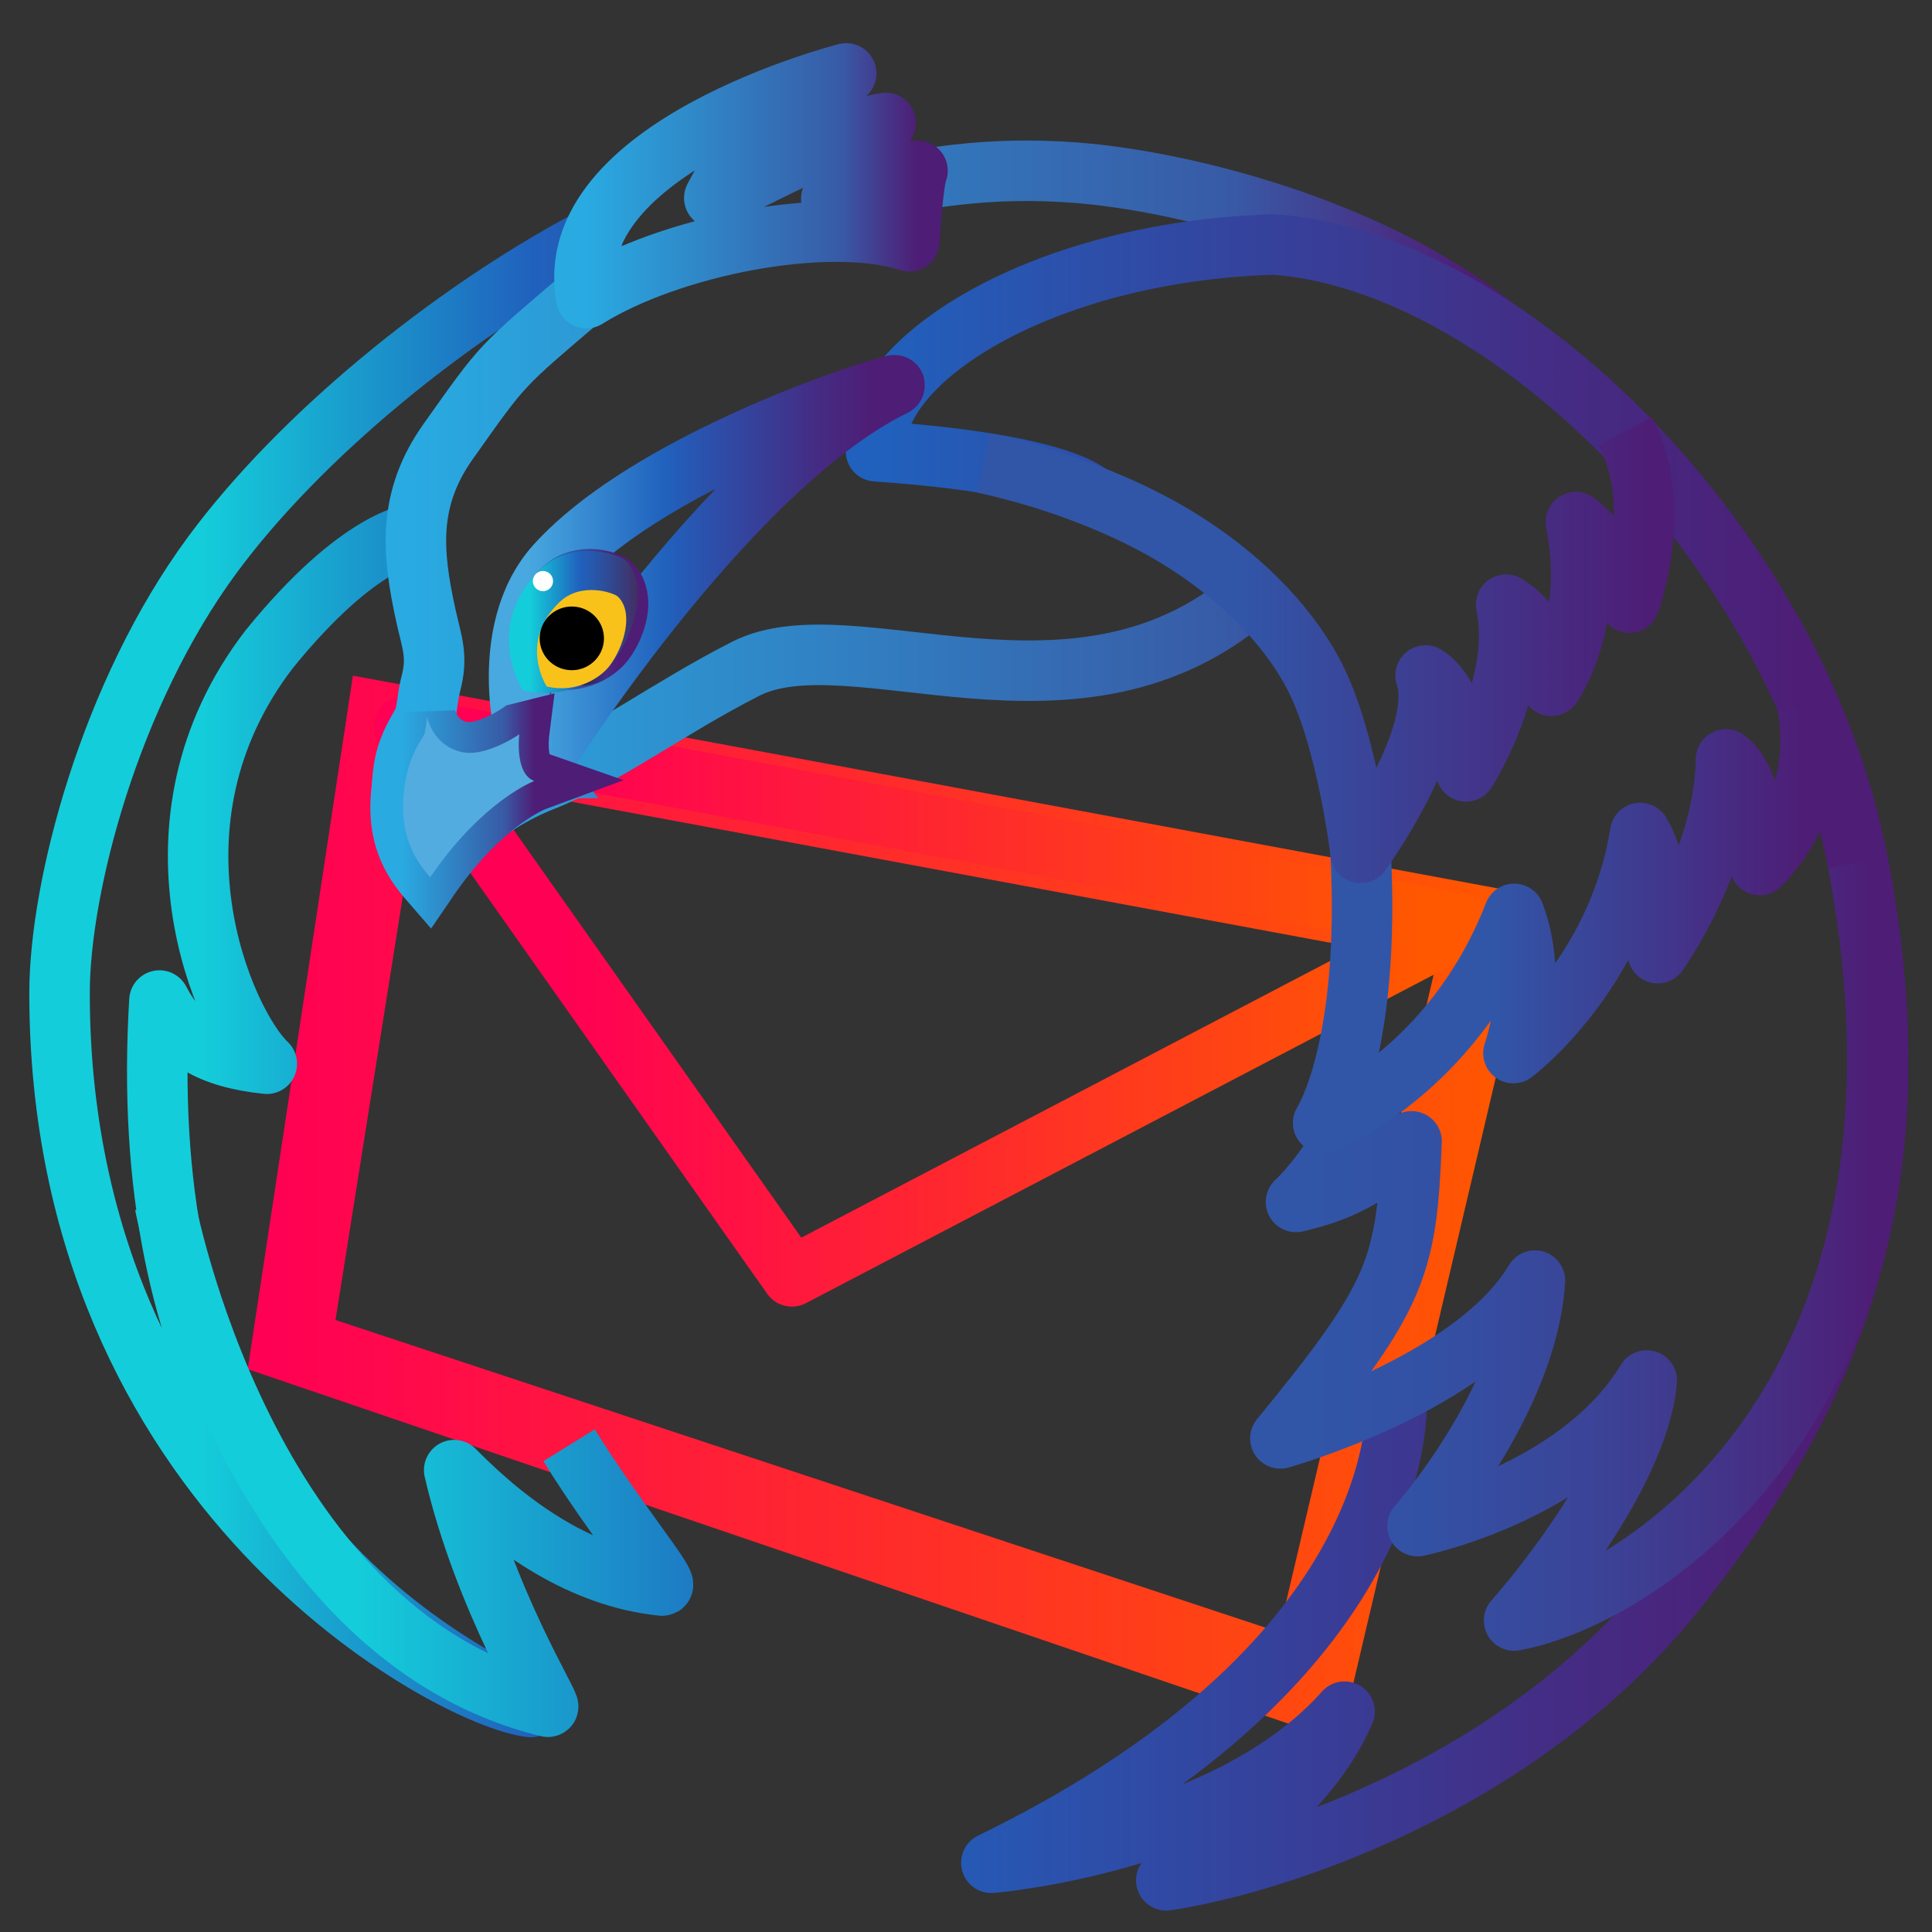 <svg enable-background="new 0 0 246.96 242.808" height="48" width="48" xmlns="http://www.w3.org/2000/svg" xmlns:xlink="http://www.w3.org/1999/xlink"><rect width="100%" height="100%" fill="#333333" stroke="none"/><linearGradient id="a"><stop offset="0" stop-color="#ff0054"/><stop offset="1" stop-color="#ff5800"/></linearGradient><linearGradient id="b" gradientUnits="userSpaceOnUse" x1="78.208" x2="84.137" y1="79.495" y2="79.495"><stop offset="0"/><stop offset="1" stop-opacity="0"/></linearGradient><linearGradient id="c" gradientUnits="userSpaceOnUse" x1="77.192" x2="85.42" xlink:href="#r" y1="78.409" y2="78.409"/><linearGradient id="d" gradientUnits="userSpaceOnUse" x1="74.391" x2="116.513" y1="74.321" y2="74.321"><stop offset=".02" stop-color="#48a8e0"/><stop offset=".388" stop-color="#2061bd"/><stop offset=".497" stop-color="#2b51ac"/><stop offset=".789" stop-color="#442c84"/><stop offset=".941" stop-color="#4e1d75"/></linearGradient><linearGradient id="e" gradientUnits="userSpaceOnUse" x1="60.972" x2="76.014" xlink:href="#s" y1="98.402" y2="98.402"/><linearGradient id="f" gradientUnits="userSpaceOnUse" x1="159.876" x2="226.98" y1="148.348" y2="148.348"><stop offset="0" stop-color="#3156a8"/><stop offset=".247" stop-color="#3351a4"/><stop offset=".536" stop-color="#3b4397"/><stop offset=".845" stop-color="#472c82"/><stop offset="1" stop-color="#4e1d75"/></linearGradient><linearGradient id="g" gradientUnits="userSpaceOnUse" x1="114.4" x2="227.087" y1="128.205" y2="128.205"><stop offset="0" stop-color="#2061bd"/><stop offset=".185" stop-color="#2b51ac"/><stop offset=".683" stop-color="#442c84"/><stop offset=".941" stop-color="#4e1d75"/></linearGradient><linearGradient id="h" gradientUnits="userSpaceOnUse" x1="81.641" x2="119.085" xlink:href="#s" y1="29.654" y2="29.654"/><linearGradient id="i" gradientTransform="translate(2.572 -1.542)" gradientUnits="userSpaceOnUse" x1="20.059" x2="116.937" xlink:href="#q" y1="116.035" y2="116.035"/><linearGradient id="j" gradientTransform="translate(2.572 -1.542)" gradientUnits="userSpaceOnUse" x1="31.905" x2="161.632" xlink:href="#q" y1="173.959" y2="173.959"/><linearGradient id="k" gradientUnits="userSpaceOnUse" x1="126.301" x2="201.843" xlink:href="#r" y1="70.501" y2="70.501"/><linearGradient id="l" gradientUnits="userSpaceOnUse" x1="162.049" x2="219.028" xlink:href="#r" y1="90.922" y2="90.922"/><linearGradient id="m" gradientTransform="translate(-466.086 -329.232)" gradientUnits="userSpaceOnUse" x1="539.23" x2="553.749" xlink:href="#q" y1="407.919" y2="407.919"/><linearGradient id="n" gradientUnits="userSpaceOnUse" x1="6.651" x2="37.683" xlink:href="#a" y1="29.992" y2="29.992"/><linearGradient id="o" gradientUnits="userSpaceOnUse" x1="43.547" x2="184.232" xlink:href="#a" y1="146.298" y2="146.298"/><linearGradient id="p" gradientUnits="userSpaceOnUse" x1="61.107" x2="181.624" xlink:href="#s" y1="66.891" y2="66.891"/><radialGradient id="q" cx="59.073" cy="113.923" gradientTransform="matrix(1 0 0 1.45 0 -51.265)" gradientUnits="userSpaceOnUse" r="85.247"><stop offset=".165" stop-color="#14cdda"/><stop offset=".548" stop-color="#2061bd"/><stop offset=".655" stop-color="#2658ac"/><stop offset=".864" stop-color="#373f81"/><stop offset="1" stop-color="#432d62"/></radialGradient><linearGradient id="r" gradientUnits="userSpaceOnUse" x1="19.676" x2="217.835" y1="337.414" y2="43.631"><stop offset=".379" stop-color="#3156a8"/><stop offset="1" stop-color="#4e1d75"/></linearGradient><linearGradient id="s" gradientUnits="userSpaceOnUse" x1="96.745" x2="206.317" y1="278.646" y2="32.542"><stop offset="0" stop-color="#29abe2"/><stop offset=".773" stop-color="#385aa6"/><stop offset=".858" stop-color="#414293"/><stop offset="1" stop-color="#4e1d75"/></linearGradient><linearGradient id="t" gradientUnits="userSpaceOnUse" x1="48.269" x2="54.241" y1="92.034" y2="95.468"><stop offset="0" stop-color="#b0dcd6"/><stop offset="1" stop-color="#53ace0"/></linearGradient><linearGradient id="u" gradientTransform="matrix(.999 .035 -.035 .999 24.398 56.694)" gradientUnits="userSpaceOnUse" x1="48.738" x2="43.199" y1="14.373" y2="11.303"><stop offset="0" stop-color="#f9c21b"/><stop offset=".148" stop-color="#f3ba1b"/><stop offset=".379" stop-color="#e3a41b"/><stop offset=".663" stop-color="#c9801c"/><stop offset=".988" stop-color="#a44e1c"/><stop offset="1" stop-color="#a34c1c"/></linearGradient><path d="m9.393 17.665-2.403 15.844 25.754 8.772 4.569-19.427zm.477.687 26.73 4.967-4.281 18.2-24.824-8.212z" fill="none" stroke="url(#n)" stroke-width="1.5"/><path d="m81.243 151.79.04-.006 109.947-57.529-173.376-32.337z" fill="none" stroke="url(#o)" stroke-linejoin="round" stroke-width="9.84" transform="matrix(.152 0 0 .152 7.324 8.642)"/><g stroke-width="6.8" transform="matrix(.221 0 0 .221 -3.522 -1.938)"><g fill="none"><path d="m62.504 68.782s-6.112.405-16.296 12.963c-15.116 19.65-5.029 42.13-.276 46.61-6.367-.67-9.845-2.779-12.072-7.106-2.514 41.9 14.58 66.368 41.72 79.417-8.868-1.017-52.949-24.279-52.949-80.256 0-11.9 5.646-33.664 17.228-49.33 9.756-13.194 26.391-26.815 41.967-35.182" stroke="url(#i)" stroke-linecap="square" stroke-linejoin="round"/><path d="m34.477 144.19s8.886 48.091 43.057 56.452c.543.13-7.14-11.988-10.538-26.601 6.617 6.73 14.502 12.053 23.352 12.975 1.086.112-5.056-7.085-10.435-15.771" stroke="url(#j)" stroke-linejoin="round"/><path d="m82.007 41.676c-10.005 8.518-9.346 7.797-15.67 16.702-4.605 6.483-4.1 12.436-2.515 19.628.681 3.07 1.37 4.541.54 7.67-.457 1.728-.38 3.34-.95 4.358-.785 1.408-1.787 2.947-2.122 5.475-.838 6.313 1.396 8.324 2.793 10.448 1.99-1.976 5.875-6.625 12.882-9.402 7.006-2.777 13.996-8.109 22.777-12.589 11.998-6.12 37.378 8.766 57.011-8.43m27.186-29.994c-14.523-11.6-35.989-16.51-46.976-17.353-9.57-.734-17.428.386-27.572 2.917" stroke="url(#p)"/><path d="m111.07 17.02s-10.333 4.99-14.833 14.009c10.389-5.237 16.42-8.099 19.271-8.44 0 0-2.73 1.323-6.117 8.517 5.988-1.918 8.049-3.126 9.693-3.146 0 0-.477.757-.914 7.938-9.194-2.981-26.894.493-36.308 6.388-3.191-17.028 29.208-25.266 29.208-25.266z" stroke="url(#h)" stroke-linejoin="round"/><path d="m172.92 165.305s2.989 29.27-45.536 52.878c0 0 26.544-2.17 39.707-16.988-5.353 12.31-20.041 18.959-20.041 18.959 10.809-1.581 39.203-9.96 57.29-32.58 20.471-25.603 26.628-49.624 20.464-81.824-6.786-35.453-39.438-67.707-65.694-69.495-26.343.801-45.465 13.194-44.695 23.246 21.4 1.475 24.197 5.034 24.197 5.034" stroke="url(#g)" stroke-linejoin="round"/><path d="m169.84 132.035s-4.223 8.133-8.205 11.855c5.021-1.172 7.762-2.657 12.989-6.81-.548 14.187-1.565 17.314-14.748 33.393 0 0 21.644-6.051 28.62-17.739-.847 13.628-13.208 27.602-13.208 27.602s18.07-3.657 25.777-16.373c-1.004 11.475-14.916 26.983-14.916 26.983 14.223-2.552 49.96-25.128 38.656-85.196" stroke="url(#f)" stroke-linejoin="round"/><path d="m76.378 95.11s20.864-33.526 40.055-42.967c1.781-.896-26.572 7.537-37.982 20.13-6.782 7.486-3.598 20.816-2.073 22.837z" stroke="url(#d)"/></g><path d="m74.283 91.219s-3.869 2.707-6.67 2.017c-3.318-.814-3.88-4.028-3.88-4.028a19.153 19.153 0 0 1 -.279 1.863c-.138.656-1.938 2.348-2.4 6.911-.493 4.842 1.325 7.646 3.028 9.614 6.052-8.85 11.932-11.03 11.932-11.03-2.303-.806-1.73-5.347-1.73-5.347z" fill="url(#t)" stroke="url(#e)"/><path d="m78.085 82.77s-2.643-4.058 1.166-7.756c2.006-1.948 5.052-.866 5.406-.517 1.497 1.486.554 4.622-.794 6.396-.762 1.003-2.98 2.558-5.778 1.877z" fill="url(#u)" stroke="url(#c)"/><path d="m84.135 79.597c-.06 1.622-1.432 2.888-3.065 2.832-1.637-.057-2.918-1.415-2.86-3.037.059-1.621 1.43-2.887 3.068-2.832 1.633.057 2.913 1.416 2.857 3.037z" fill="none" stroke="url(#b)"/><path d="m74.314 91.316s-3.8 2.658-6.551 1.98c-3.258-.799-3.81-3.956-3.81-3.956a18.81 18.81 0 0 1 -.274 1.83c-.135.644-1.903 2.306-2.356 6.787-.485 4.755 1.3 7.51 2.973 9.441 5.944-8.69 11.718-10.832 11.718-10.832-2.262-.79-1.7-5.25-1.7-5.25z" fill="url(#t)"/><path d="m74.72 86.383s-4.665-7.159 2.054-13.687c3.546-3.44 8.919-1.529 9.54-.91 2.644 2.622.982 8.156-1.398 11.288-1.345 1.764-5.26 4.51-10.195 3.309z" fill="url(#m)"/><path d="m77.396 85.939s-3.224-4.949 1.422-9.459c2.446-2.376 6.16-1.056 6.592-.63 1.826 1.812.676 5.637-.968 7.8-.93 1.223-3.635 3.119-7.046 2.289z" fill="url(#u)"/><path d="m83.832 80.658c-.072 1.978-1.746 3.522-3.738 3.454-1.996-.069-3.558-1.726-3.487-3.704.07-1.977 1.744-3.521 3.74-3.453 1.993.069 3.554 1.727 3.485 3.703z"/><circle cx="76.974" cy="74.096" fill="#fff" r="1.136"/><path d="m168.882 104.314c1.219 22.431-4.201 30.695-4.201 30.695s14.518-5.57 21.481-23.503c2.877 7.625-.087 15.65-.087 15.65s11.73-8.766 14.253-24.742c2.796 4.51 1.974 13.51 1.974 13.51s7.488-10.425 7.67-21.778c3.47 2.42 3.79 11.87 3.79 11.87s7.463-6.734 5.352-18.027" fill="none" stroke="url(#l)" stroke-linejoin="round"/><path d="m126.521 60.822c8.744 1.901 15.52 4.932 19.302 6.969 8.798 4.74 14.927 11.177 17.94 17.096 3.646 7.162 5.135 19.764 5.135 19.764s9.593-13.177 7.301-19.943c3.8 2.36 4.55 10.779 4.55 10.779s6.395-10.017 4.504-18.742c4.933 3.007 5.097 9.122 5.097 9.122s5.023-6.972 2.753-18.406c4.964 3.947 6.003 9.06 6.003 9.06s4.058-10.852-.462-19.275" fill="none" stroke="url(#k)" stroke-linejoin="round"/></g></svg>